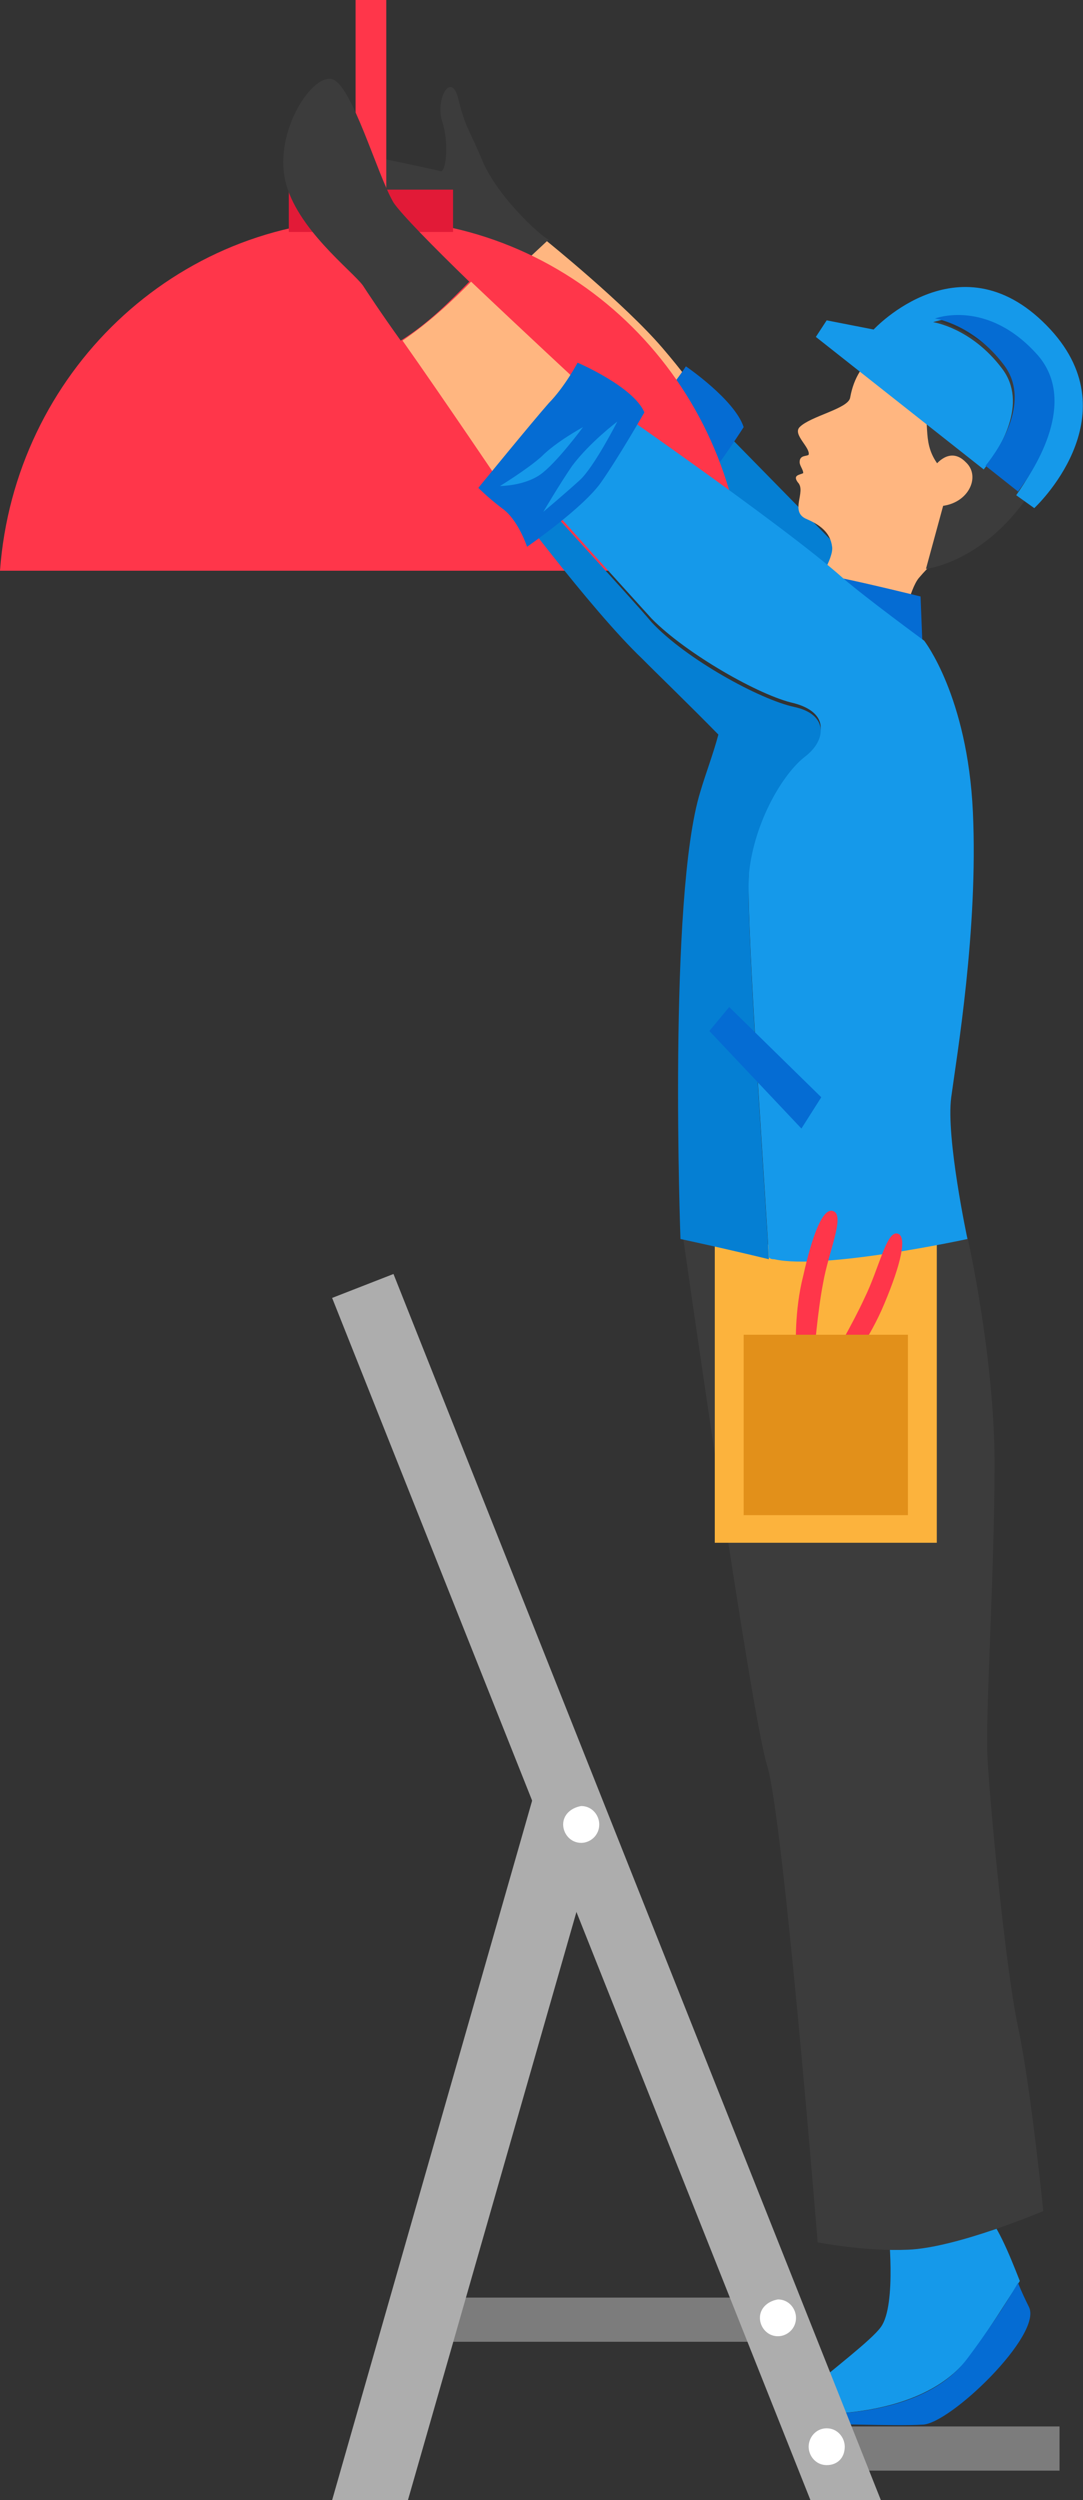 <svg width="52" height="120" viewBox="0 0 52 120" fill="none" xmlns="http://www.w3.org/2000/svg">
<rect x="0" y="0" width="52" height="120" fill="#333333" stroke="none"/>
<g clip-path="url(#clip0)">
<path d="M38.133 115.847C38.133 115.493 38.48 115.052 39.087 114.521C39.867 113.814 41.86 112.312 42.294 111.694C43.074 110.633 42.64 106.834 42.64 106.834L47.147 106.038C47.84 106.657 48.447 108.159 48.967 109.485C48.273 110.545 47.407 111.959 46.54 113.108C44.114 116.377 38.22 115.847 38.133 115.847Z" fill="#1599EA"/>
<path d="M44.287 116.377C42.987 116.465 39.52 116.289 38.74 116.377C38.307 116.377 38.133 116.2 38.133 115.847C38.22 115.847 44.114 116.377 46.453 113.196C47.32 112.047 48.273 110.633 48.88 109.573C49.053 110.015 49.227 110.368 49.4 110.722C50.093 112.047 45.587 116.377 44.287 116.377Z" fill="#056CD3"/>
<path d="M46.453 59.381C46.453 59.381 47.753 65.125 47.753 70.25C47.753 75.376 47.32 82.18 47.407 84.212C47.493 86.245 48.273 94.462 48.88 97.29C49.487 100.118 50.093 106.127 50.093 106.127C50.093 106.127 45.933 107.894 43.593 107.982C41.513 108.071 39.26 107.629 39.26 107.629C39.26 107.629 37.613 87.216 36.833 84.742C36.053 82.268 32.76 59.116 32.76 59.116L46.453 59.381Z" fill="#3C3C3C"/>
<path d="M23.227 7.865C22.533 6.186 22.36 6.186 22.013 4.772C21.667 3.358 20.887 4.772 21.233 5.832C21.58 6.893 21.407 8.306 21.147 8.218C20.887 8.13 17.853 7.511 17.853 7.511L17.333 12.99L24.44 13.873L26.347 11.488C26.26 11.576 24.093 9.72 23.227 7.865Z" fill="#3C3C3C"/>
<path d="M34.32 59.735H44.98V74.05H34.32V59.735Z" fill="#FCB33D"/>
<path d="M26.26 11.576C26.26 11.576 29.987 14.58 31.807 16.701C33.627 18.822 34.407 20.236 34.407 20.236L32.587 21.826L24.18 13.52L26.26 11.576Z" fill="#FFB680"/>
<path d="M41.427 27.482L34.407 20.324L30.593 23.682C30.593 23.682 35.533 32.872 38.74 31.635C41.947 30.309 41.427 27.482 41.427 27.482Z" fill="#057FD3"/>
<path d="M35.707 20.501C35.707 20.501 34.58 22.268 33.627 23.417C32.673 24.566 29.9 26.244 29.9 26.244C29.9 26.244 29.553 24.919 28.86 24.3C28.167 23.77 27.82 23.24 27.82 23.24C27.82 23.24 30.593 20.236 31.46 19.44C32.24 18.645 32.934 17.585 32.934 17.585C32.934 17.585 35.273 19.175 35.707 20.501Z" fill="#056CD3"/>
<path d="M17.073 0H18.547V9.72H17.073V0Z" fill="#FF364A"/>
<path d="M0 27.393C0.693 17.938 8.407 10.515 17.854 10.515C27.3 10.515 35.014 17.938 35.707 27.393H0Z" fill="#FF364A"/>
<path d="M13.867 9.102H21.753V11.134H13.867V9.102Z" fill="#E21A37"/>
<path d="M42.12 16.878C42.814 16.259 43.247 15.994 44.46 15.994C45.674 15.994 49.14 17.585 49.747 19.971C50.354 22.356 48.187 24.3 47.32 25.007C46.454 25.714 45.154 26.51 44.114 27.747C43.68 28.277 43.334 29.956 43.247 30.398C42.12 30.751 40.82 30.221 39.78 29.691C39.26 29.337 38.827 28.984 38.48 28.63C38.567 28.63 38.74 28.542 38.827 28.454C39.174 28.189 40.04 26.775 39.954 26.244C39.867 25.538 39.347 25.184 38.74 24.919C37.874 24.566 38.74 23.594 38.307 23.152C38.047 22.798 38.394 22.798 38.567 22.71C38.567 22.533 38.394 22.356 38.394 22.18C38.394 21.826 38.74 21.915 38.827 21.826C38.914 21.473 38.047 20.854 38.394 20.501C38.914 19.971 40.734 19.617 40.82 19.087C40.994 18.115 41.427 17.496 42.12 16.878Z" fill="#FFB680"/>
<path d="M42.294 16.701C42.294 16.701 43.593 17.055 44.287 19.087C44.72 20.412 44.2 21.296 45.154 22.445C46.02 23.505 45.327 24.124 45.327 24.124L44.46 27.305C44.46 27.305 46.974 27.04 49.14 24.124C51.22 21.296 50.614 20.324 50.614 20.324C50.614 20.324 49.92 18.026 46.714 16.171C44.894 15.111 43.507 15.022 43.507 15.022C43.507 15.022 43.074 15.994 42.294 16.701Z" fill="#3C3C3C"/>
<path d="M44.893 22.356C44.893 22.356 45.587 21.384 46.367 22.18C47.147 22.887 46.453 24.3 44.98 24.3C43.42 24.477 44.893 22.356 44.893 22.356Z" fill="#FFB680"/>
<path d="M44.2 28.63L44.287 30.839C44.287 30.839 40.474 30.309 39.087 29.249C37.7 28.189 37.18 27.835 37.18 27.835C37.18 27.835 39.173 27.482 40.387 27.747C41.687 28.012 44.2 28.63 44.2 28.63Z" fill="#056CD3"/>
<path d="M39.693 15.376L41.947 15.817C41.947 15.817 46.193 11.222 50.44 15.817C54.34 20.059 49.66 24.389 49.66 24.389L48.793 23.77C49.66 22.533 51.653 19.352 49.747 17.231C47.32 14.492 44.807 15.464 44.807 15.464C44.807 15.464 46.627 15.729 48.1 17.673C49.4 19.352 48.013 21.561 47.233 22.533L39.173 16.171L39.693 15.376Z" fill="#1599EA"/>
<path d="M48.187 17.496C46.713 15.552 44.893 15.287 44.893 15.287C44.893 15.287 47.407 14.315 49.833 17.054C51.74 19.264 49.747 22.445 48.88 23.593L47.32 22.356C48.1 21.384 49.487 19.175 48.187 17.496Z" fill="#056CD3"/>
<path d="M35.967 41.708C36.227 39.234 37.613 36.937 38.653 36.141C39.693 35.346 39.78 34.197 38.133 33.755C36.487 33.402 32.933 31.37 31.287 29.691C30.247 28.542 26.867 24.831 24.787 22.445L27.993 18.557C27.993 18.557 37.613 25.184 40.473 27.747C41.6 28.719 44.373 30.751 44.373 30.751C44.373 30.751 46.453 33.402 46.713 38.969C46.973 44.624 45.933 50.722 45.673 52.666C45.413 54.61 46.453 59.47 46.453 59.47C46.453 59.47 39.52 60.972 37.18 60.442C37.093 60.442 37.007 60.442 36.92 60.353C36.573 54.61 35.793 43.564 35.967 41.708Z" fill="#1599EA"/>
<path d="M33.627 37.997C33.887 37.113 34.233 36.23 34.493 35.258C33.02 33.755 31.46 32.253 30.853 31.635C28.34 29.249 24.093 23.505 24.093 23.505L24.787 22.622C26.867 25.007 30.247 28.63 31.287 29.867C32.933 31.635 36.487 33.579 38.133 33.932C39.78 34.286 39.693 35.523 38.653 36.318C37.613 37.113 36.227 39.411 35.967 41.885C35.793 43.652 36.573 54.786 36.92 60.442C34.753 59.912 32.673 59.47 32.673 59.47C32.673 59.47 32.067 43.034 33.627 37.997Z" fill="#057FD3"/>
<path d="M22.62 13.52C25.133 15.906 27.993 18.557 27.993 18.557L24.18 23.417C24.18 23.417 21.32 19.175 19.327 16.348C20.627 15.464 21.753 14.403 22.62 13.52Z" fill="#FFB680"/>
<path d="M13.693 8.66C13.173 6.274 14.993 3.535 15.947 3.8C16.9 4.065 18.113 8.395 18.893 9.72C19.24 10.25 20.8 11.841 22.533 13.52C21.667 14.403 20.54 15.552 19.24 16.348C18.287 15.022 17.593 13.962 17.42 13.697C16.9 12.99 14.213 10.957 13.693 8.66Z" fill="#3C3C3C"/>
<path d="M30.94 19.794C30.94 19.794 29.727 21.915 28.86 23.152C27.993 24.389 25.307 26.244 25.307 26.244C25.307 26.244 24.873 24.919 24.093 24.389C23.4 23.859 22.967 23.417 22.967 23.417C22.967 23.417 25.567 20.236 26.347 19.352C27.127 18.557 27.733 17.408 27.733 17.408C27.733 17.408 30.42 18.557 30.94 19.794Z" fill="#056CD3"/>
<path d="M29.64 20.236C29.64 20.236 28.514 22.445 27.82 23.063C27.04 23.77 26.087 24.566 26.087 24.566C26.087 24.566 26.867 23.24 27.474 22.356C28.34 21.208 29.64 20.236 29.64 20.236Z" fill="#1599EA"/>
<path d="M27.993 20.501C27.993 20.501 26.693 22.268 25.913 22.798C25.133 23.328 24.007 23.328 24.007 23.328C24.007 23.328 25.307 22.533 26 21.915C26.693 21.208 27.993 20.501 27.993 20.501Z" fill="#1599EA"/>
<path d="M35.013 48.336L39.433 52.666L38.48 54.168L34.06 49.485L35.013 48.336Z" fill="#056CD3"/>
<path d="M38.22 64.683C38.22 64.683 38.133 62.916 38.567 61.237C39 59.293 39.52 57.879 40.04 58.144C40.56 58.409 39.78 60.088 39.52 61.59C39.26 62.916 39.087 65.037 39.087 65.037L38.22 64.683Z" fill="#FF364A"/>
<path d="M40.733 65.567C40.733 65.567 41.773 64.242 42.467 62.563C43.247 60.707 43.593 59.293 43.073 59.205C42.553 59.116 42.207 60.884 41.513 62.297C40.993 63.446 39.867 65.39 39.867 65.39L40.733 65.567Z" fill="#FF364A"/>
<path d="M35.707 64.065H43.593V72.725H35.707V64.065Z" fill="#E2901A"/>
<path d="M19.24 110.28H38.133V112.401H19.24V110.28Z" fill="#7C7C7C"/>
<path d="M39.26 116.465H50.873V118.586H39.26V116.465Z" fill="#7C7C7C"/>
<path d="M15.947 120L25.653 86.068L29.033 87.04L19.587 120H15.947Z" fill="#ADADAD"/>
<path d="M38.913 120L15.947 62.298L18.893 61.149L42.294 120H38.913Z" fill="#ADADAD"/>
<path d="M27.04 87.57C27.04 88.012 27.387 88.454 27.907 88.454C28.34 88.454 28.773 88.1 28.773 87.57C28.773 87.128 28.427 86.686 27.907 86.686C27.387 86.775 27.04 87.128 27.04 87.57Z" fill="white"/>
<path d="M36.487 111.252C36.487 111.694 36.833 112.135 37.353 112.135C37.787 112.135 38.22 111.782 38.22 111.252C38.22 110.81 37.873 110.368 37.353 110.368C36.833 110.457 36.487 110.81 36.487 111.252Z" fill="white"/>
<path d="M38.827 117.437C38.827 117.879 39.173 118.321 39.693 118.321C40.213 118.321 40.56 117.968 40.56 117.437C40.56 116.996 40.213 116.554 39.693 116.554C39.173 116.554 38.827 116.996 38.827 117.437Z" fill="white"/>
</g>
<defs>
<clipPath id="clip0">
<rect width="52" height="120" fill="white" transform="matrix(-1 0 0 1 52 0)"/>
</clipPath>
</defs>
</svg>
